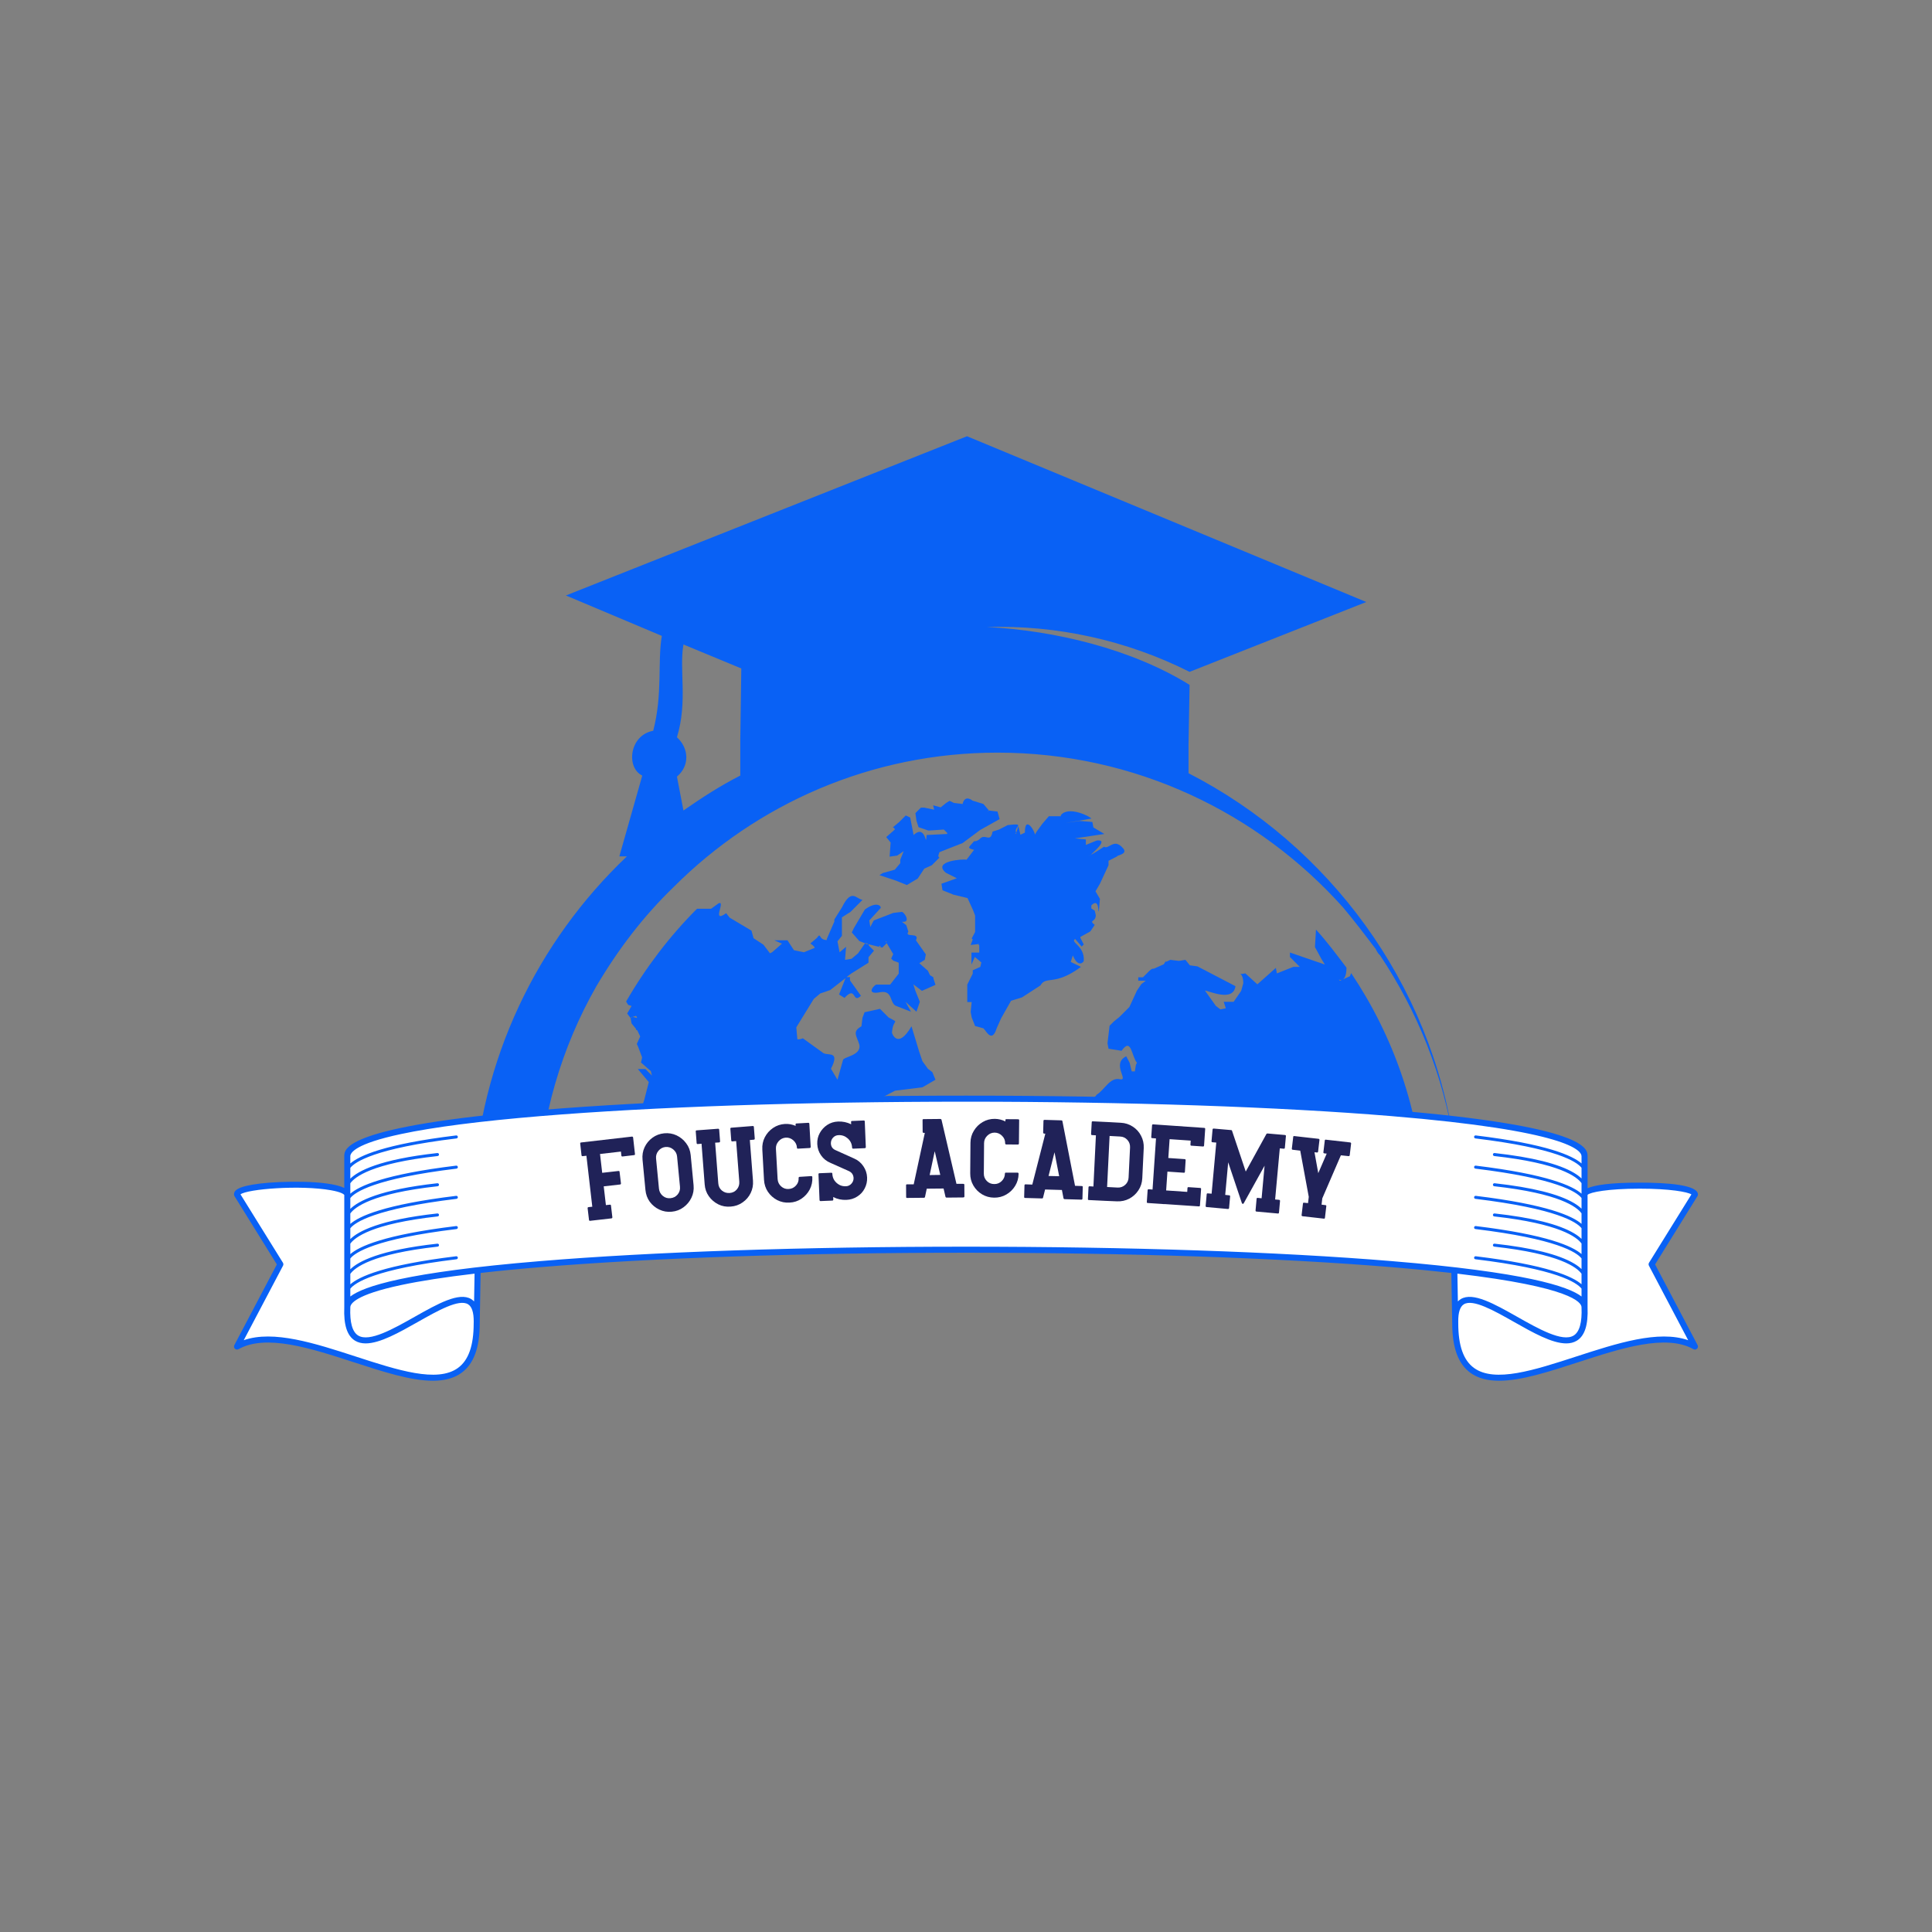 <svg xmlns="http://www.w3.org/2000/svg" xmlns:xlink="http://www.w3.org/1999/xlink" width="500" zoomAndPan="magnify" viewBox="0 0 375 375" height="500" preserveAspectRatio="xMidYMid meet" version="1.0"><rect x="0" y="0" width="375" height="375" fill="#808080" stroke="none"/><defs><g/><clipPath id="3e64261df6"><path d="M 91.836 84.551 L 283 84.551 L 283 231.551 L 91.836 231.551 Z M 91.836 84.551 " clip-rule="nonzero"/></clipPath><clipPath id="6f72ca6e0d"><path d="M 204 180 L 277 180 L 277 231.551 L 204 231.551 Z M 204 180 " clip-rule="nonzero"/></clipPath><clipPath id="7ae62ac6c4"><path d="M 236 230 L 239 230 L 239 231.551 L 236 231.551 Z M 236 230 " clip-rule="nonzero"/></clipPath><clipPath id="200fbdddb1"><path d="M 121 173 L 182 173 L 182 231.551 L 121 231.551 Z M 121 173 " clip-rule="nonzero"/></clipPath><clipPath id="3ce53a43e6"><path d="M 282 223 L 283.086 223 L 283.086 231.551 L 282 231.551 Z M 282 223 " clip-rule="nonzero"/></clipPath><clipPath id="9b4fd20513"><path d="M 203 226 L 227 226 L 227 231.551 L 203 231.551 Z M 203 226 " clip-rule="nonzero"/></clipPath><clipPath id="eff20d75b9"><path d="M 227 229 L 235 229 L 235 231.551 L 227 231.551 Z M 227 229 " clip-rule="nonzero"/></clipPath><clipPath id="2f2e5d7a74"><path d="M 45 212.664 L 330 212.664 L 330 268 L 45 268 Z M 45 212.664 " clip-rule="nonzero"/></clipPath></defs><path fill="#0961f5" d="M 184.105 164.703 L 186.836 163.641 L 190.227 161.113 L 194.02 158.988 L 193.617 157.52 L 191.945 157.316 L 191.742 157.52 C 191.742 157.316 191.945 157.316 191.945 157.316 L 190.883 156.055 L 188.758 155.395 C 188.758 155.395 187.293 154.129 186.836 156.055 L 185.168 155.852 L 184.309 155.445 L 183.648 155.852 L 182.586 156.711 L 181.121 156.305 L 181.324 157.164 L 179.402 156.762 L 178.742 156.762 L 177.68 157.824 L 177.883 159.289 L 178.289 160.555 L 180.211 161.215 L 183.195 161.012 L 183.852 161.668 L 183.852 161.871 L 179.855 162.074 C 179.652 165.059 179.855 159.746 177.328 162.074 L 176.668 158.684 L 175.809 158.277 L 174.543 159.543 L 173.281 160.605 C 173.48 160.605 173.684 160.809 173.684 161.012 L 172.016 162.477 L 172.875 163.539 L 172.672 166.273 L 174.141 166.07 L 175.402 165.211 L 174.746 166.879 L 174.746 167.535 L 173.684 168.801 L 171.355 169.457 L 170.699 169.863 L 173.887 170.926 L 176.012 171.785 L 178.137 170.52 L 179.402 168.598 L 180.867 167.941 L 182.336 166.473 C 182.133 166.273 182.133 166.273 182.133 166.07 L 182.336 165.41 Z M 184.105 164.703 " fill-opacity="1" fill-rule="nonzero"/><g clip-path="url(#3e64261df6)"><path fill="#0961f5" d="M 230.695 150.082 L 230.695 144.367 L 230.898 132.934 C 219.668 125.953 204.645 122.363 191.543 121.703 C 205.098 121.301 218.605 124.234 230.898 130.406 L 265.195 116.848 L 187.695 84.676 L 109.844 115.582 L 128.461 123.426 C 127.598 128.484 128.66 134.656 126.789 141.84 C 122.137 142.699 121.477 149.02 124.664 150.539 L 120.215 166.223 L 121.68 166.223 C 104.328 182.711 93.098 205.578 91.836 231.227 L 104.328 231.227 C 104.988 216.809 108.984 203.301 115.762 191.414 C 120.012 184.23 124.867 177.855 130.785 172.141 C 146.871 156.055 169.082 146.086 193.617 146.086 C 220.273 146.086 244.203 157.723 260.695 176.137 C 262.82 178.664 264.941 181.449 267.016 184.18 C 267.219 184.586 267.422 185.039 267.879 185.445 C 275.062 196.219 280.121 208.613 282.242 222.121 C 277.742 190.707 257.91 164.047 230.695 150.082 Z M 143.688 143.762 L 143.688 150.539 C 139.891 152.461 136.301 154.789 132.656 157.316 L 131.395 150.742 C 133.922 148.617 133.719 145.227 131.395 143.102 C 133.52 136.121 131.797 130 132.656 125.094 L 143.887 129.746 Z M 143.688 143.762 " fill-opacity="1" fill-rule="nonzero"/></g><g clip-path="url(#6f72ca6e0d)"><path fill="#0961f5" d="M 262.008 189.492 L 260.086 190.352 L 259.883 190.148 C 261.148 190.555 261.352 188.883 261.352 187.82 C 259.43 185.293 257.559 182.762 255.434 180.438 L 255.23 183.824 L 256.496 186.152 L 257.152 187.215 L 250.375 184.887 L 250.375 185.746 L 252.297 187.672 L 251.031 187.672 L 247.844 188.934 L 247.641 187.871 L 244.051 191.059 L 241.723 188.934 C 239.801 189.34 241.32 188.277 241.32 190.855 L 240.914 192.324 L 239.449 194.449 L 237.523 194.449 L 237.93 195.715 L 236.867 195.914 L 236.008 195.258 L 233.883 192.273 C 234.539 192.273 239.398 194.602 239.801 191.414 L 233.68 188.227 L 232.414 187.57 L 230.949 187.367 L 230.09 186.305 L 228.824 186.508 L 227.156 186.305 L 226.293 186.707 L 226.293 186.508 L 225.891 187.164 L 223.969 188.023 L 223.766 188.023 C 223.562 188.023 223.359 188.227 223.109 188.43 L 221.844 189.695 L 220.934 189.695 L 220.934 190.352 L 222.398 190.352 L 221.539 191.008 L 220.68 192.273 L 219.211 195.461 L 217.289 197.383 L 216.227 198.242 L 215.367 199.102 L 214.965 202.492 L 215.164 203.555 L 217.695 203.961 C 219.617 201.227 219.617 205.02 220.68 206.285 L 220.477 206.691 L 220.273 207.957 L 219.871 207.957 C 219.871 207.957 219.871 207.957 219.668 207.957 L 219.262 206.285 L 218.605 205.02 C 215.621 206.488 219.262 209.879 217.34 209.473 C 215.418 209.066 214.355 211.598 212.891 212.457 L 212.027 213.52 L 210.562 213.723 L 209.297 214.582 L 209.094 215.848 C 211.016 216.25 211.422 221.16 208.691 219.895 L 204.895 220.098 L 204.238 220.5 L 204.035 224.75 L 205.707 226.219 C 206.566 226.219 206.363 227.887 207.629 226.875 L 210.156 226.219 L 211.016 225.559 L 211.676 224.496 L 214.004 221.309 C 214.004 218.781 216.125 220.906 216.531 220.246 L 219.719 220.449 L 219.922 220.449 L 222.047 222.121 C 223.715 222.523 226.496 225.711 222.047 225.309 L 223.969 225.965 L 224.828 225.309 L 226.094 223.383 L 224.625 221.918 L 223.766 221.512 C 223.766 221.309 219.77 218.527 221.844 217.922 L 223.109 218.781 L 225.637 220.703 L 227.305 223.434 L 228.57 225.105 C 228.57 225.309 228.57 225.309 228.57 225.309 L 228.57 225.508 L 230.039 226.57 L 231.305 225.309 L 230.039 223.184 L 231.102 222.523 C 231.305 222.523 233.227 221.664 232.566 223.992 L 232.566 224.852 L 233.227 225.258 L 233.629 226.117 L 236.613 226.773 C 237.273 225.711 238.285 228.039 239.801 226.57 L 241.066 226.57 L 240.66 229.305 C 240.258 230.367 239.801 230.973 239.598 231.227 L 276.426 231.227 C 275.566 215.543 270.508 201.176 262.262 188.883 Z M 223.059 188.43 C 223.109 188.48 223.109 188.48 223.109 188.48 C 223.16 188.48 223.109 188.48 223.059 188.43 Z M 223.059 188.43 " fill-opacity="1" fill-rule="nonzero"/></g><path fill="#0961f5" d="M 282.293 222.121 C 282.344 222.422 282.395 222.727 282.395 223.031 C 282.344 222.777 282.344 222.523 282.293 222.32 C 282.293 222.223 282.293 222.172 282.293 222.121 Z M 282.293 222.121 " fill-opacity="1" fill-rule="nonzero"/><g clip-path="url(#7ae62ac6c4)"><path fill="#0961f5" d="M 236.41 231.176 L 238.336 231.176 C 237.879 231.176 237.223 230.77 236.41 231.176 Z M 236.41 231.176 " fill-opacity="1" fill-rule="nonzero"/></g><g clip-path="url(#200fbdddb1)"><path fill="#0961f5" d="M 166.551 185.039 L 165.285 186.102 L 164.023 186.305 L 164.223 183.773 L 162.961 184.836 L 162.555 182.711 L 163.414 181.648 L 163.414 178.059 L 165.086 176.996 L 167.41 174.668 C 166.148 174.465 165.285 172.344 163.414 176.137 L 161.949 178.465 C 161.949 178.465 161.949 178.664 161.949 178.867 L 160.48 182.258 L 160.48 182.461 C 158.812 182.461 159.418 180.789 158.559 182.055 L 157.293 183.117 C 157.496 183.32 157.953 183.523 158.152 183.977 L 156.027 184.836 L 154.105 184.434 L 152.844 182.512 L 150.312 182.512 L 151.781 183.168 L 149.859 184.836 L 149.453 185.039 L 148.188 183.371 L 146.266 182.105 L 145.859 180.637 L 141.613 178.109 L 140.953 177.25 C 137.969 179.375 140.953 174.719 139.488 175.328 L 138.02 176.391 L 135.289 176.391 C 129.977 181.699 125.324 187.82 121.527 194.398 L 121.934 195.055 L 122.59 195.258 L 121.73 196.727 L 122.391 197.586 C 122.59 197.383 122.59 197.383 122.793 197.383 L 123.449 197.18 C 123.449 197.18 123.652 197.383 123.652 197.586 L 122.793 197.383 L 122.391 197.586 L 122.59 198.648 L 123.449 199.711 L 123.449 199.91 L 123.652 199.91 L 123.855 200.316 L 124.262 201.176 L 123.602 202.645 L 123.805 203.047 L 124.211 204.109 L 124.613 205.172 C 124.613 205.172 124.613 205.172 124.613 205.375 L 124.414 206.234 L 126.336 207.906 L 126.535 208.766 L 125.273 207.5 L 123.805 207.5 L 125.93 210.031 L 125.07 213.418 L 123.602 218.074 L 123.199 219.996 L 123.855 222.727 L 124.059 224.648 L 126.586 227.379 L 128.258 231.176 L 129.32 231.176 C 129.117 230.113 129.117 229.504 129.977 230.113 L 130.633 231.176 L 157.293 231.176 C 157.293 230.516 157.699 229.707 158.965 229.504 L 161.695 227.582 L 162.555 225.258 L 162.758 224.598 L 163.82 223.332 L 165.945 221.41 L 166.148 221.008 L 167.816 219.742 C 168.676 217.211 171.207 218.273 171.609 217.414 L 172.469 217.211 C 171.004 218.074 172.066 219.742 173.328 218.074 L 176.062 217.211 L 177.125 216.352 L 175.859 216.352 L 175.203 216.555 C 175 216.555 174.797 216.555 174.797 216.352 L 175.203 216.352 L 174.141 216.152 L 173.078 214.227 C 175.402 213.367 173.281 211.902 170.547 213.367 L 173.734 211.699 L 179.047 211.043 L 181.574 209.574 L 180.969 208.105 L 180.109 207.449 L 179.047 205.984 L 178.391 204.059 L 176.922 199.203 C 174.191 203.859 173.129 200.469 173.129 200.469 C 173.328 197.484 174.797 198.801 172.469 197.484 L 170.801 195.816 L 167.816 196.473 L 167.41 197.535 L 167.207 199.203 C 165.285 200.266 166.348 201.125 166.805 202.797 C 167.207 204.922 163.617 205.121 163.617 205.781 L 162.555 209.574 L 161.289 207.449 C 163.211 203.656 160.43 205.121 159.621 204.262 L 155.828 201.531 C 155.422 201.734 155.168 201.734 154.766 201.734 L 154.562 199.406 L 157.953 193.891 L 159.215 192.828 L 161.137 192.172 L 164.125 189.844 L 162.859 193.031 L 163.922 193.691 C 166.246 191.16 165.387 194.953 167.109 193.285 L 164.984 190.301 L 164.984 189.645 L 164.324 189.645 L 165.184 188.984 L 168.574 186.859 L 168.574 185.797 L 169.637 184.535 L 168.777 183.672 C 168.777 183.672 168.574 183.473 168.574 183.27 C 168.371 183.27 168.172 183.27 167.918 183.066 Z M 170.145 213.621 C 170.145 213.824 170.145 213.824 170.145 213.824 L 169.738 214.227 L 169.082 214.43 Z M 170.145 213.621 " fill-opacity="1" fill-rule="nonzero"/></g><g clip-path="url(#3ce53a43e6)"><path fill="#0961f5" d="M 282.395 223.031 C 282.75 225.762 282.953 228.492 283.156 231.176 C 283.004 228.441 282.75 225.711 282.395 223.031 Z M 282.395 223.031 " fill-opacity="1" fill-rule="nonzero"/></g><path fill="#0961f5" d="M 181.574 191.16 L 181.172 189.895 C 181.172 189.695 181.172 189.695 181.172 189.695 L 180.512 189.289 L 180.109 188.43 L 178.438 186.961 L 179.5 186.305 L 179.703 185.242 L 177.781 182.512 C 178.641 180.84 175.453 182.105 176.316 180.84 L 175.91 179.574 L 175.051 178.918 C 176.973 179.121 175.453 176.996 175.051 176.996 L 173.379 177.199 L 169.586 178.664 L 168.93 179.93 L 168.727 178.664 L 170.852 176.34 C 171.258 176.137 170.445 174.668 167.867 176.539 L 165.742 180.133 L 165.336 180.992 L 166.805 182.66 L 167.867 183.066 C 168.07 183.066 168.27 183.066 168.523 183.27 L 171.258 183.926 L 172.117 183.066 L 173.379 185.191 L 172.977 186.051 L 173.379 186.457 L 174.441 186.859 L 174.441 188.984 L 172.773 191.109 L 170.246 191.109 C 169.84 190.906 167.715 193.234 170.902 192.578 C 173.43 192.172 172.57 194.902 174.09 195.309 L 176.82 196.371 L 175.758 194.449 L 177.883 196.371 L 178.539 194.449 L 177.68 192.324 L 177.277 191.059 L 178.945 192.324 Z M 170.598 183.574 C 170.801 183.574 170.801 183.574 171.004 183.773 C 170.801 183.773 170.598 183.773 170.598 183.574 Z M 172.066 182.914 C 171.863 182.914 171.863 182.711 172.066 182.711 Z M 172.066 182.914 " fill-opacity="1" fill-rule="nonzero"/><path fill="#0961f5" d="M 207.832 186.707 L 208.234 185.445 C 209.297 187.973 210.359 186.707 210.359 186.508 C 210.562 183.523 207.629 182.914 208.691 182.258 L 209.953 183.723 L 210.359 183.32 L 209.703 182.055 L 209.703 181.852 L 211.625 180.789 L 212.484 179.527 C 211.219 178.465 212.688 179.121 212.688 177.602 L 212.484 176.742 L 211.828 176.34 L 211.828 175.73 C 213.496 174.062 213.09 177.652 213.293 176.793 L 213.496 174.465 L 212.637 173 L 213.496 171.531 L 215.164 167.941 L 215.164 167.082 L 216.836 166.223 C 216.633 166.02 219.16 165.816 217.898 164.551 C 216.227 162.629 215.164 164.957 214.305 164.348 L 212.637 165.41 L 211.168 166.273 L 211.828 165.867 C 211.828 165.664 215.418 162.883 212.891 163.137 L 210.766 163.996 L 210.766 162.934 L 208.641 162.73 L 214.355 161.871 L 212.23 160.605 L 212.027 159.543 L 209.5 159.34 L 206.77 159.746 L 211.828 158.887 C 211.625 158.48 207.375 156.355 205.906 158.227 L 205.906 158.43 L 203.582 158.43 L 202.316 159.898 L 201.254 161.363 L 200.848 162.023 C 201.051 161.617 198.926 157.977 198.926 161.617 L 198.066 162.023 L 197.664 160.352 L 197.258 161.617 L 197.258 161.82 L 197.055 161.82 L 196.852 162.023 L 196.652 162.227 L 197.055 161.82 L 197.258 161.617 C 196.602 160.555 199.383 159.695 195.59 160.152 L 193.918 161.012 L 192.652 161.414 C 192.25 163.742 191.188 161.617 190.125 162.883 C 189.922 163.086 189.469 163.285 189.266 163.285 L 189.062 163.285 C 188 164.551 187.594 164.551 189.062 164.957 L 187.594 166.879 C 187.191 166.676 180.816 167.082 183.598 169.406 L 185.723 170.469 L 182.738 171.531 L 182.941 172.797 L 185.066 173.656 L 187.797 174.316 L 188.859 176.641 L 189.266 177.703 L 189.266 180.891 L 188.605 182.156 L 188.809 182.359 L 188.406 183.422 L 190.074 183.219 L 189.871 183.422 L 190.074 183.422 L 190.074 184.887 L 188.559 184.887 L 188.559 187.215 L 189.215 185.746 L 190.48 186.809 L 190.277 187.672 L 188.809 188.328 C 188.809 188.531 188.809 188.73 188.809 188.984 L 187.746 191.109 L 187.746 194.5 L 188.605 194.5 L 188.406 196.422 L 188.605 197.484 L 189.266 199.152 L 190.73 199.559 C 191.137 199.355 192.402 202.949 193.465 199.559 L 194.324 197.637 L 196.246 194.246 L 198.371 193.59 L 201.961 191.262 C 203.023 189.34 204.695 191.465 209.805 187.672 Z M 207.832 186.707 " fill-opacity="1" fill-rule="nonzero"/><g clip-path="url(#9b4fd20513)"><path fill="#0961f5" d="M 220.324 229.305 C 218.656 228.645 221.184 228.898 220.121 227.18 L 220.121 226.32 L 218.199 226.32 L 210.562 227.785 L 206.77 227.582 L 204.035 230.566 L 203.836 231.227 L 226.699 231.227 L 224.172 230.566 Z M 220.324 229.305 " fill-opacity="1" fill-rule="nonzero"/></g><g clip-path="url(#eff20d75b9)"><path fill="#0961f5" d="M 227.914 231.176 L 234.086 231.176 C 231.305 230.566 227.508 228.848 227.914 231.176 Z M 227.914 231.176 " fill-opacity="1" fill-rule="nonzero"/></g><path fill="#ffffff" d="M 46.289 231.406 C 46.289 231.406 57.301 228.453 67.277 231.215 L 67.469 224.188 C 67.469 224.188 65.84 221.012 84.605 218.301 C 84.605 218.301 103.363 215.484 110.68 215.594 L 143.062 213.836 L 156.594 213.598 L 198.758 213.031 L 227.773 213.836 C 227.773 213.836 257.215 214.453 280.859 217.016 C 304.508 219.582 307.262 223.43 307.262 223.43 L 307.734 231.406 C 307.734 231.406 317.469 228.27 329.008 231.594 L 320.652 245.508 L 329.008 261.367 C 329.008 261.367 324.828 259.137 319.703 260.273 C 319.703 260.273 310.348 261.512 306.027 264.074 C 306.027 264.074 300.422 266.688 291.734 267.258 C 291.734 267.258 281.477 269.867 282.473 254.055 L 282.234 246.457 L 270.934 245.316 L 244.062 243.609 L 215.285 242.754 L 185.891 242.469 L 158.492 242.848 L 128.055 243.941 C 128.055 243.941 102.273 245.035 92.824 246.551 L 92.539 257.094 C 92.539 257.094 93.004 265.859 87.172 266.832 C 87.172 266.832 84.656 268.156 77.77 266.449 C 77.77 266.449 59.914 261.273 59.773 261.18 C 59.633 261.082 52.652 258.852 46.289 261.035 L 54.363 245.605 L 46.289 232.023 L 46.289 231.406 " fill-opacity="1" fill-rule="nonzero"/><g clip-path="url(#2f2e5d7a74)"><path fill="#0961f5" d="M 305.93 263.305 C 297.805 265.945 290.129 268.441 286.102 265.516 C 284.047 264.023 283.047 261.184 283.047 256.844 C 283.047 256.84 283.047 256.84 283.047 256.836 C 283.047 256.836 283.047 256.832 283.047 256.832 L 283.043 256.508 C 283.031 254.73 283.402 253.602 284.148 253.152 C 285.918 252.09 289.977 254.383 293.898 256.602 C 297.52 258.652 301.234 260.754 304.004 260.754 C 304.766 260.754 305.457 260.594 306.059 260.227 C 307.602 259.285 308.281 257.164 308.145 253.742 L 308.145 231.918 C 308.613 231.422 312.07 230.719 318.273 230.719 C 324.145 230.719 327.559 231.352 328.301 231.836 L 320.078 245.09 C 319.969 245.27 319.961 245.488 320.059 245.672 L 327.676 260.133 C 321.906 258.109 313.797 260.746 305.93 263.305 Z M 306.973 253.742 C 306.973 253.746 306.977 253.75 306.977 253.754 C 306.977 253.758 306.973 253.762 306.973 253.766 C 307.094 256.695 306.582 258.531 305.445 259.227 C 303.27 260.555 298.598 257.914 294.477 255.582 C 290.062 253.09 285.898 250.73 283.543 252.148 C 283.332 252.277 283.145 252.43 282.973 252.605 L 282.879 247.215 C 305.012 249.828 306.973 252.789 306.973 253.742 Z M 187.484 241.98 C 156.012 241.98 126.68 242.973 104.887 244.777 C 78.754 246.938 70.562 249.68 67.996 251.648 L 67.996 250.133 C 68.891 249.004 72.672 246.355 88.609 244.422 C 88.77 244.402 88.883 244.254 88.863 244.094 C 88.844 243.934 88.699 243.82 88.539 243.84 C 74.555 245.535 69.68 247.801 67.996 249.289 L 67.996 247.262 C 68.848 246.055 72.152 243.387 84.949 241.973 C 85.109 241.957 85.227 241.812 85.207 241.652 C 85.191 241.492 85.047 241.375 84.883 241.395 C 73.633 242.633 69.512 244.867 67.996 246.367 L 67.996 244.27 C 68.891 243.141 72.672 240.492 88.609 238.559 C 88.77 238.539 88.883 238.391 88.863 238.23 C 88.844 238.07 88.699 237.957 88.539 237.977 C 74.555 239.672 69.68 241.938 67.996 243.426 L 67.996 241.398 C 68.848 240.191 72.152 237.523 84.949 236.109 C 85.109 236.094 85.227 235.949 85.207 235.789 C 85.191 235.629 85.047 235.512 84.883 235.531 C 73.633 236.77 69.512 239.004 67.996 240.504 L 67.996 238.406 C 68.891 237.277 72.672 234.629 88.609 232.695 C 88.77 232.676 88.883 232.527 88.863 232.367 C 88.844 232.207 88.699 232.094 88.539 232.113 C 74.555 233.809 69.68 236.074 67.996 237.562 L 67.996 235.535 C 68.848 234.328 72.152 231.66 84.949 230.25 C 85.109 230.234 85.227 230.086 85.207 229.926 C 85.191 229.766 85.047 229.648 84.883 229.668 C 73.633 230.906 69.512 233.145 67.996 234.641 L 67.996 232.543 C 68.891 231.414 72.672 228.766 88.609 226.832 C 88.77 226.812 88.883 226.664 88.863 226.504 C 88.844 226.344 88.699 226.23 88.539 226.25 C 74.555 227.945 69.68 230.211 67.996 231.699 L 67.996 229.672 C 68.848 228.465 72.152 225.797 84.949 224.387 C 85.109 224.371 85.227 224.223 85.207 224.062 C 85.191 223.902 85.047 223.785 84.883 223.805 C 73.633 225.043 69.512 227.281 67.996 228.777 L 67.996 226.68 C 68.891 225.551 72.672 222.902 88.609 220.969 C 88.77 220.949 88.883 220.805 88.863 220.641 C 88.844 220.484 88.699 220.367 88.539 220.387 C 74.555 222.086 69.68 224.348 67.996 225.836 L 67.996 224.426 C 67.996 223.758 68.957 222.004 77.852 220.113 C 84.168 218.77 93.293 217.598 104.984 216.629 C 126.746 214.832 156.043 213.836 187.484 213.836 C 218.926 213.836 248.227 214.832 269.988 216.629 C 304.305 219.469 306.973 223.316 306.973 224.426 L 306.973 225.824 C 305.277 224.336 300.391 222.078 286.445 220.387 C 286.289 220.367 286.141 220.48 286.121 220.641 C 286.102 220.805 286.215 220.949 286.379 220.969 C 302.145 222.883 306.02 225.473 306.973 226.664 L 306.973 228.742 C 306.637 228.414 306.176 228.047 305.535 227.664 C 302.594 225.906 297.402 224.609 290.102 223.805 C 289.938 223.785 289.793 223.902 289.777 224.062 C 289.762 224.223 289.875 224.371 290.035 224.387 C 302.773 225.793 306.105 228.43 306.973 229.648 L 306.973 231.688 C 305.277 230.199 300.391 227.941 286.445 226.25 C 286.289 226.23 286.141 226.344 286.121 226.504 C 286.102 226.664 286.215 226.812 286.379 226.832 C 302.145 228.746 306.02 231.336 306.973 232.527 L 306.973 234.605 C 306.637 234.277 306.176 233.91 305.535 233.527 C 302.594 231.77 297.402 230.473 290.102 229.668 C 289.938 229.648 289.793 229.766 289.777 229.926 C 289.762 230.086 289.875 230.234 290.035 230.25 C 302.773 231.656 306.105 234.293 306.973 235.512 L 306.973 237.551 C 305.277 236.059 300.391 233.805 286.445 232.113 C 286.289 232.098 286.141 232.207 286.121 232.367 C 286.102 232.527 286.215 232.676 286.379 232.695 C 302.145 234.609 306.02 237.199 306.973 238.391 L 306.973 240.469 C 306.637 240.137 306.176 239.773 305.535 239.391 C 302.594 237.633 297.402 236.336 290.102 235.531 C 289.938 235.512 289.793 235.629 289.777 235.789 C 289.762 235.949 289.875 236.094 290.035 236.109 C 302.773 237.516 306.105 240.152 306.973 241.371 L 306.973 243.414 C 305.277 241.922 300.391 239.668 286.445 237.977 C 286.289 237.957 286.141 238.07 286.121 238.23 C 286.102 238.391 286.215 238.539 286.379 238.559 C 302.145 240.473 306.02 243.062 306.973 244.254 L 306.973 246.332 C 306.637 246 306.176 245.637 305.535 245.254 C 302.594 243.496 297.402 242.199 290.102 241.395 C 289.938 241.375 289.793 241.492 289.777 241.652 C 289.762 241.812 289.875 241.957 290.035 241.973 C 302.773 243.379 306.105 246.016 306.973 247.234 L 306.973 249.273 C 305.277 247.785 300.391 245.531 286.445 243.84 C 286.289 243.82 286.141 243.934 286.121 244.094 C 286.102 244.254 286.215 244.402 286.379 244.422 C 302.145 246.336 306.02 248.926 306.973 250.117 L 306.973 251.648 C 304.406 249.68 296.215 246.938 270.086 244.777 C 248.293 242.973 218.957 241.98 187.484 241.98 Z M 92.02 252.605 C 91.848 252.43 91.656 252.277 91.449 252.148 C 89.09 250.73 84.922 253.09 80.504 255.582 C 76.379 257.914 71.703 260.562 69.527 259.227 C 68.391 258.531 67.875 256.695 67.996 253.766 C 67.996 253.762 67.996 253.758 67.996 253.754 C 67.996 253.75 67.996 253.746 67.996 253.742 C 67.996 253.074 68.957 251.316 77.852 249.426 C 81.621 248.625 86.395 247.883 92.113 247.215 Z M 88.891 265.516 C 84.863 268.441 77.184 265.945 69.059 263.305 C 61.191 260.746 53.078 258.109 47.312 260.133 L 54.934 245.672 C 55.031 245.488 55.023 245.27 54.914 245.09 L 46.68 231.824 C 48.02 230.793 58.223 229.961 64.246 231.027 C 66.211 231.375 66.707 231.785 66.824 231.926 L 66.824 253.742 C 66.688 257.164 67.371 259.281 68.914 260.227 C 69.512 260.594 70.207 260.754 70.973 260.754 C 73.742 260.754 77.461 258.652 81.082 256.602 C 85.008 254.383 89.074 252.086 90.84 253.152 C 91.586 253.602 91.957 254.73 91.949 256.504 L 91.941 256.832 C 91.941 256.832 91.945 256.836 91.945 256.836 C 91.945 256.84 91.941 256.84 91.941 256.844 C 91.941 261.184 90.945 264.023 88.891 265.516 Z M 321.25 245.422 L 329.484 232.156 C 329.543 232.062 329.57 231.953 329.57 231.848 C 329.57 229.945 323.426 229.547 318.273 229.547 C 312.516 229.547 309.562 230.023 308.145 230.633 L 308.145 224.426 C 308.145 222.988 308.145 218.609 270.086 215.461 C 248.293 213.66 218.957 212.664 187.484 212.664 C 156.012 212.664 126.68 213.66 104.887 215.461 C 66.824 218.609 66.824 222.988 66.824 224.426 L 66.824 230.574 C 63.559 229.023 54.488 229.254 50.562 229.719 C 46.031 230.258 45.418 231.094 45.418 231.848 C 45.418 231.953 45.449 232.062 45.504 232.156 L 53.738 245.422 L 45.484 261.09 C 45.363 261.32 45.406 261.602 45.594 261.781 C 45.777 261.965 46.062 262 46.289 261.875 C 51.641 258.875 60.312 261.691 68.695 264.418 C 74.305 266.242 79.707 268 84.02 268 C 86.184 268 88.074 267.559 89.578 266.465 C 91.957 264.734 93.113 261.594 93.117 256.852 C 93.117 256.738 93.121 256.629 93.121 256.523 L 93.289 247.078 C 96.844 246.672 100.742 246.293 104.984 245.945 C 126.746 244.145 156.043 243.152 187.484 243.152 C 218.926 243.152 248.227 244.145 269.988 245.945 C 274.395 246.309 278.277 246.691 281.703 247.078 L 281.867 256.523 C 281.871 256.633 281.875 256.742 281.875 256.859 C 281.879 261.598 283.035 264.738 285.41 266.465 C 286.918 267.559 288.809 268 290.969 268 C 295.285 268 300.688 266.242 306.293 264.418 C 314.676 261.691 323.348 258.875 328.699 261.875 C 328.93 262 329.211 261.965 329.395 261.781 C 329.582 261.602 329.625 261.32 329.504 261.09 L 321.25 245.422 " fill-opacity="1" fill-rule="nonzero"/></g><g fill="#202258" fill-opacity="1"><g transform="translate(113.714, 236.832)"><g><path d="M 8.938 -16.219 C 9.07 -16.227 9.148 -16.172 9.172 -16.047 L 9.531 -12.844 C 9.551 -12.707 9.492 -12.633 9.359 -12.625 L 7.109 -12.359 C 6.984 -12.348 6.91 -12.41 6.891 -12.547 L 6.812 -13.312 L 2.75 -12.844 L 3.172 -9.188 L 6.344 -9.547 C 6.469 -9.566 6.535 -9.504 6.547 -9.359 L 6.812 -7.141 C 6.82 -7.016 6.766 -6.941 6.641 -6.922 L 3.469 -6.562 L 3.891 -2.922 L 4.641 -3 C 4.785 -3.02 4.863 -2.969 4.875 -2.844 L 5.141 -0.594 C 5.16 -0.445 5.098 -0.363 4.953 -0.344 L 0.828 0.125 C 0.703 0.145 0.629 0.082 0.609 -0.062 L 0.344 -2.312 C 0.332 -2.438 0.391 -2.508 0.516 -2.531 L 1.25 -2.609 L 0.109 -12.5 L -0.625 -12.422 C -0.75 -12.398 -0.82 -12.461 -0.844 -12.609 L -1.094 -14.859 C -1.113 -14.984 -1.062 -15.055 -0.938 -15.078 Z M 8.938 -16.219 "/></g></g></g><g fill="#202258" fill-opacity="1"><g transform="translate(125.108, 235.519)"><g><path d="M 3.812 -15.547 C 4.676 -15.629 5.477 -15.492 6.219 -15.141 C 6.969 -14.785 7.586 -14.273 8.078 -13.609 C 8.578 -12.953 8.867 -12.191 8.953 -11.328 L 9.516 -5.453 C 9.598 -4.586 9.457 -3.781 9.094 -3.031 C 8.738 -2.289 8.227 -1.676 7.562 -1.188 C 6.906 -0.695 6.145 -0.41 5.281 -0.328 C 4.426 -0.242 3.625 -0.379 2.875 -0.734 C 2.125 -1.086 1.504 -1.594 1.016 -2.25 C 0.535 -2.914 0.254 -3.68 0.172 -4.547 L -0.391 -10.422 C -0.473 -11.285 -0.344 -12.086 0 -12.828 C 0.352 -13.578 0.863 -14.195 1.531 -14.688 C 2.195 -15.176 2.957 -15.461 3.812 -15.547 Z M 6.875 -5.188 L 6.312 -11.047 C 6.258 -11.598 6.008 -12.055 5.562 -12.422 C 5.125 -12.785 4.625 -12.941 4.062 -12.891 C 3.508 -12.828 3.051 -12.578 2.688 -12.141 C 2.332 -11.703 2.18 -11.207 2.234 -10.656 L 2.797 -4.797 C 2.859 -4.223 3.109 -3.754 3.547 -3.391 C 3.984 -3.035 4.477 -2.891 5.031 -2.953 C 5.594 -3.004 6.055 -3.242 6.422 -3.672 C 6.785 -4.109 6.938 -4.613 6.875 -5.188 Z M 6.875 -5.188 "/></g></g></g><g fill="#202258" fill-opacity="1"><g transform="translate(135.575, 234.496)"><g><path d="M 10.516 -15.938 C 10.66 -15.945 10.738 -15.891 10.75 -15.766 L 10.922 -13.516 C 10.93 -13.367 10.863 -13.289 10.719 -13.281 L 9.969 -13.219 L 10.578 -5.328 C 10.641 -4.461 10.488 -3.66 10.125 -2.922 C 9.77 -2.191 9.25 -1.586 8.562 -1.109 C 7.883 -0.629 7.113 -0.359 6.25 -0.297 C 5.383 -0.223 4.582 -0.367 3.844 -0.734 C 3.102 -1.109 2.492 -1.629 2.016 -2.297 C 1.535 -2.973 1.266 -3.742 1.203 -4.609 L 0.594 -12.5 L -0.156 -12.438 C -0.281 -12.426 -0.348 -12.492 -0.359 -12.641 L -0.531 -14.891 C -0.539 -15.016 -0.484 -15.082 -0.359 -15.094 L 3.781 -15.406 C 3.926 -15.414 4.004 -15.359 4.016 -15.234 L 4.188 -12.984 C 4.195 -12.836 4.129 -12.758 3.984 -12.75 L 3.234 -12.703 L 3.844 -4.812 C 3.883 -4.238 4.117 -3.77 4.547 -3.406 C 4.984 -3.051 5.484 -2.895 6.047 -2.938 C 6.617 -2.977 7.082 -3.207 7.438 -3.625 C 7.801 -4.051 7.961 -4.551 7.922 -5.125 L 7.312 -13.016 L 6.578 -12.953 C 6.441 -12.941 6.367 -13.008 6.359 -13.156 L 6.188 -15.406 C 6.176 -15.531 6.238 -15.598 6.375 -15.609 Z M 10.516 -15.938 "/></g></g></g><g fill="#202258" fill-opacity="1"><g transform="translate(147.951, 233.548)"><g><path d="M 4.562 -12.734 C 4.008 -12.691 3.547 -12.457 3.172 -12.031 C 2.797 -11.602 2.625 -11.113 2.656 -10.562 L 2.984 -4.688 C 3.023 -4.113 3.254 -3.641 3.672 -3.266 C 4.098 -2.891 4.586 -2.723 5.141 -2.766 C 5.703 -2.797 6.172 -3.02 6.547 -3.438 C 6.93 -3.852 7.102 -4.348 7.062 -4.922 C 7.062 -5.047 7.129 -5.113 7.266 -5.125 L 9.516 -5.266 C 9.578 -5.273 9.625 -5.258 9.656 -5.219 C 9.695 -5.188 9.719 -5.141 9.719 -5.078 C 9.77 -4.211 9.602 -3.41 9.219 -2.672 C 8.832 -1.941 8.297 -1.344 7.609 -0.875 C 6.93 -0.414 6.16 -0.164 5.297 -0.125 C 4.441 -0.07 3.645 -0.234 2.906 -0.609 C 2.176 -0.992 1.578 -1.523 1.109 -2.203 C 0.648 -2.891 0.395 -3.664 0.344 -4.531 L 0.016 -10.422 C -0.035 -11.285 0.125 -12.082 0.5 -12.812 C 0.883 -13.551 1.414 -14.148 2.094 -14.609 C 2.781 -15.078 3.551 -15.336 4.406 -15.391 C 5.125 -15.43 5.816 -15.305 6.484 -15.016 L 6.469 -15.281 C 6.457 -15.406 6.52 -15.473 6.656 -15.484 L 8.906 -15.609 C 9.051 -15.617 9.129 -15.562 9.141 -15.438 L 9.406 -10.953 C 9.406 -10.805 9.332 -10.727 9.188 -10.719 L 6.938 -10.594 C 6.801 -10.582 6.734 -10.648 6.734 -10.797 C 6.703 -11.348 6.473 -11.816 6.047 -12.203 C 5.617 -12.586 5.125 -12.766 4.562 -12.734 Z M 4.562 -12.734 "/></g></g></g><g fill="#202258" fill-opacity="1"><g transform="translate(158.46, 232.94)"><g><path d="M 7.312 -8.078 C 8.051 -7.766 8.648 -7.27 9.109 -6.594 C 9.566 -5.926 9.812 -5.191 9.844 -4.391 C 9.875 -3.629 9.719 -2.922 9.375 -2.266 C 9.039 -1.609 8.555 -1.082 7.922 -0.688 C 7.297 -0.289 6.602 -0.078 5.844 -0.047 C 4.914 -0.004 4.055 -0.188 3.266 -0.594 L 3.281 -0.125 C 3.289 0.02 3.223 0.094 3.078 0.094 L 0.812 0.188 C 0.688 0.188 0.617 0.113 0.609 -0.031 L 0.406 -5.016 C 0.406 -5.148 0.469 -5.219 0.594 -5.219 C 0.602 -5.219 0.617 -5.219 0.641 -5.219 L 2.906 -5.312 C 3.031 -5.312 3.094 -5.25 3.094 -5.125 C 3.113 -4.645 3.242 -4.219 3.484 -3.844 C 3.734 -3.477 4.051 -3.188 4.438 -2.969 C 4.832 -2.758 5.27 -2.664 5.75 -2.688 C 6.164 -2.707 6.516 -2.875 6.797 -3.188 C 7.086 -3.5 7.227 -3.863 7.219 -4.281 C 7.188 -4.895 6.898 -5.336 6.359 -5.609 L 2.719 -7.234 C 1.969 -7.547 1.363 -8.031 0.906 -8.688 C 0.445 -9.352 0.203 -10.086 0.172 -10.891 C 0.141 -11.672 0.301 -12.379 0.656 -13.016 C 1.008 -13.66 1.492 -14.188 2.109 -14.594 C 2.723 -15 3.422 -15.219 4.203 -15.25 C 5.098 -15.289 5.945 -15.113 6.75 -14.719 L 6.734 -15.172 C 6.723 -15.297 6.789 -15.359 6.938 -15.359 L 9.156 -15.453 C 9.301 -15.461 9.379 -15.406 9.391 -15.281 L 9.594 -10.281 C 9.594 -10.156 9.52 -10.086 9.375 -10.078 L 7.156 -9.984 C 7.008 -9.984 6.938 -10.047 6.938 -10.172 L 6.922 -10.297 C 6.867 -10.973 6.586 -11.535 6.078 -11.984 C 5.566 -12.43 4.977 -12.641 4.312 -12.609 C 3.875 -12.598 3.508 -12.43 3.219 -12.109 C 2.938 -11.797 2.801 -11.422 2.812 -10.984 C 2.844 -10.379 3.141 -9.953 3.703 -9.703 Z M 7.312 -8.078 "/></g></g></g><g fill="#202258" fill-opacity="1"><g transform="translate(169.002, 232.533)"><g/></g></g><g fill="#202258" fill-opacity="1"><g transform="translate(175.273, 232.346)"><g><path d="M 11.672 -2.562 C 11.816 -2.57 11.895 -2.516 11.906 -2.391 L 11.922 -0.125 C 11.922 0 11.848 0.066 11.703 0.078 L 8.453 0.109 C 8.348 0.109 8.281 0.062 8.25 -0.031 L 7.875 -1.656 L 4.609 -1.625 L 4.266 0 C 4.234 0.094 4.172 0.141 4.078 0.141 L 0.797 0.172 C 0.672 0.18 0.609 0.125 0.609 0 L 0.594 -2.266 C 0.582 -2.391 0.641 -2.457 0.766 -2.469 L 2.078 -2.469 L 4.234 -12.453 L 4.031 -12.453 C 3.883 -12.453 3.812 -12.523 3.812 -12.672 L 3.797 -14.938 C 3.785 -15.062 3.852 -15.125 4 -15.125 L 7.25 -15.156 C 7.352 -15.156 7.426 -15.109 7.469 -15.016 L 10.375 -2.562 Z M 5.172 -4.266 L 7.234 -4.297 L 6.156 -8.891 Z M 5.172 -4.266 "/></g></g></g><g fill="#202258" fill-opacity="1"><g transform="translate(187.663, 232.231)"><g><path d="M 5.406 -12.391 C 4.844 -12.391 4.359 -12.188 3.953 -11.781 C 3.555 -11.383 3.352 -10.91 3.344 -10.359 L 3.297 -4.469 C 3.285 -3.895 3.477 -3.406 3.875 -3 C 4.27 -2.602 4.75 -2.406 5.312 -2.406 C 5.875 -2.395 6.359 -2.586 6.766 -2.984 C 7.172 -3.379 7.379 -3.863 7.391 -4.438 C 7.391 -4.57 7.457 -4.633 7.594 -4.625 L 9.844 -4.625 C 9.906 -4.625 9.953 -4.602 9.984 -4.562 C 10.023 -4.52 10.047 -4.469 10.047 -4.406 C 10.035 -3.539 9.812 -2.754 9.375 -2.047 C 8.945 -1.348 8.375 -0.789 7.656 -0.375 C 6.945 0.039 6.16 0.242 5.297 0.234 C 4.43 0.223 3.645 0.004 2.938 -0.422 C 2.238 -0.848 1.68 -1.414 1.266 -2.125 C 0.848 -2.844 0.645 -3.633 0.656 -4.5 L 0.703 -10.406 C 0.711 -11.27 0.93 -12.051 1.359 -12.75 C 1.785 -13.457 2.352 -14.02 3.062 -14.438 C 3.781 -14.863 4.57 -15.07 5.438 -15.062 C 6.156 -15.051 6.836 -14.883 7.484 -14.562 L 7.484 -14.828 C 7.484 -14.953 7.551 -15.008 7.688 -15 L 9.938 -14.984 C 10.082 -14.984 10.156 -14.922 10.156 -14.797 L 10.109 -10.297 C 10.109 -10.148 10.035 -10.078 9.891 -10.078 L 7.641 -10.094 C 7.504 -10.102 7.438 -10.18 7.438 -10.328 C 7.445 -10.879 7.25 -11.359 6.844 -11.766 C 6.445 -12.172 5.969 -12.379 5.406 -12.391 Z M 5.406 -12.391 "/></g></g></g><g fill="#202258" fill-opacity="1"><g transform="translate(198.179, 232.319)"><g><path d="M 11.781 -2.109 C 11.926 -2.109 11.992 -2.047 11.984 -1.922 L 11.922 0.344 C 11.922 0.469 11.848 0.531 11.703 0.531 L 8.453 0.438 C 8.348 0.426 8.281 0.375 8.25 0.281 L 7.938 -1.344 L 4.672 -1.438 L 4.266 0.172 C 4.234 0.266 4.172 0.305 4.078 0.297 L 0.797 0.203 C 0.672 0.203 0.609 0.141 0.609 0.016 L 0.672 -2.25 C 0.68 -2.375 0.75 -2.438 0.875 -2.438 L 2.188 -2.391 L 4.719 -12.281 L 4.516 -12.281 C 4.367 -12.289 4.297 -12.367 4.297 -12.516 L 4.359 -14.781 C 4.367 -14.906 4.445 -14.961 4.594 -14.953 L 7.844 -14.859 C 7.945 -14.859 8.008 -14.812 8.031 -14.719 L 10.484 -2.156 Z M 5.344 -4.062 L 7.406 -4.016 L 6.5 -8.656 Z M 5.344 -4.062 "/></g></g></g><g fill="#202258" fill-opacity="1"><g transform="translate(210.56, 232.678)"><g><path d="M 6.984 -14.75 C 7.848 -14.707 8.625 -14.457 9.312 -14 C 10.008 -13.551 10.547 -12.957 10.922 -12.219 C 11.305 -11.488 11.477 -10.695 11.438 -9.844 L 11.156 -3.969 C 11.113 -3.102 10.863 -2.328 10.406 -1.641 C 9.957 -0.953 9.363 -0.41 8.625 -0.016 C 7.895 0.367 7.098 0.539 6.234 0.5 L 3.984 0.406 L 0.781 0.25 C 0.656 0.25 0.598 0.176 0.609 0.031 L 0.719 -2.234 C 0.727 -2.359 0.797 -2.422 0.922 -2.422 L 1.672 -2.375 L 2.156 -12.312 L 1.406 -12.359 C 1.281 -12.359 1.219 -12.43 1.219 -12.578 L 1.344 -14.844 C 1.344 -14.969 1.406 -15.031 1.531 -15.031 L 4.734 -14.875 Z M 8.5 -4.125 L 8.781 -9.938 C 8.812 -10.508 8.641 -11.004 8.266 -11.422 C 7.891 -11.836 7.422 -12.055 6.859 -12.078 L 4.812 -12.188 L 4.328 -2.281 L 6.375 -2.172 C 6.938 -2.148 7.426 -2.328 7.844 -2.703 C 8.258 -3.086 8.477 -3.562 8.5 -4.125 Z M 8.5 -4.125 "/></g></g></g><g fill="#202258" fill-opacity="1"><g transform="translate(221.989, 233.236)"><g><path d="M 9.25 -10.859 C 9.125 -10.867 9.066 -10.941 9.078 -11.078 L 9.125 -11.844 L 5.031 -12.125 L 4.781 -8.469 L 7.969 -8.25 C 8.094 -8.238 8.148 -8.16 8.141 -8.016 L 8 -5.781 C 7.988 -5.656 7.922 -5.598 7.797 -5.609 L 4.609 -5.828 L 4.359 -2.172 L 8.453 -1.891 L 8.5 -2.641 C 8.508 -2.766 8.578 -2.82 8.703 -2.812 L 10.953 -2.656 C 11.086 -2.645 11.148 -2.578 11.141 -2.453 L 10.922 0.75 C 10.91 0.875 10.836 0.93 10.703 0.922 L 4 0.469 C 4 0.488 3.988 0.492 3.969 0.484 L 0.781 0.266 C 0.656 0.266 0.598 0.191 0.609 0.047 L 0.766 -2.219 C 0.773 -2.344 0.844 -2.406 0.969 -2.406 L 1.719 -2.344 L 2.391 -12.266 L 1.641 -12.328 C 1.516 -12.328 1.457 -12.398 1.469 -12.547 L 1.625 -14.812 C 1.633 -14.938 1.703 -15 1.828 -15 L 11.75 -14.312 C 11.883 -14.301 11.945 -14.234 11.938 -14.109 L 11.719 -10.891 C 11.707 -10.754 11.633 -10.691 11.5 -10.703 Z M 9.25 -10.859 "/></g></g></g><g fill="#202258" fill-opacity="1"><g transform="translate(233.407, 233.992)"><g><path d="M 15.75 -11.031 L 15 -11.094 L 14.094 -1.172 L 14.844 -1.109 C 14.988 -1.086 15.055 -1.016 15.047 -0.891 L 14.844 1.359 C 14.832 1.504 14.754 1.566 14.609 1.547 L 10.469 1.172 C 10.344 1.16 10.285 1.082 10.297 0.938 L 10.5 -1.312 C 10.508 -1.438 10.578 -1.492 10.703 -1.484 L 11.469 -1.406 L 12.047 -7.734 L 8 -0.438 C 7.969 -0.352 7.906 -0.316 7.812 -0.328 C 7.727 -0.336 7.672 -0.383 7.641 -0.469 L 4.984 -8.391 L 4.406 -2.062 L 5.156 -1.984 C 5.301 -1.973 5.367 -1.906 5.359 -1.781 L 5.156 0.469 C 5.145 0.613 5.066 0.68 4.922 0.672 L 0.781 0.297 C 0.656 0.285 0.598 0.207 0.609 0.062 L 0.812 -2.188 C 0.82 -2.312 0.891 -2.367 1.016 -2.359 L 1.766 -2.297 L 2.672 -12.219 L 1.922 -12.281 C 1.797 -12.289 1.738 -12.367 1.75 -12.516 L 1.953 -14.766 C 1.973 -14.891 2.047 -14.945 2.172 -14.938 L 5.578 -14.641 C 5.672 -14.629 5.723 -14.582 5.734 -14.5 L 8.391 -6.594 L 12.406 -13.891 C 12.457 -13.961 12.531 -13.992 12.625 -13.984 L 16 -13.688 C 16.145 -13.664 16.207 -13.594 16.188 -13.469 L 15.984 -11.219 C 15.973 -11.07 15.895 -11.008 15.75 -11.031 Z M 15.75 -11.031 "/></g></g></g><g fill="#202258" fill-opacity="1"><g transform="translate(248.702, 235.4)"><g><path d="M 13.344 -13.656 C 13.488 -13.633 13.555 -13.562 13.547 -13.438 L 13.281 -11.188 C 13.258 -11.039 13.176 -10.977 13.031 -11 L 11.562 -11.156 L 7.953 -2.797 L 7.812 -1.578 L 8.578 -1.484 C 8.691 -1.473 8.742 -1.406 8.734 -1.281 L 8.469 0.969 C 8.457 1.094 8.395 1.148 8.281 1.141 L 4.141 0.672 C 3.992 0.648 3.926 0.578 3.938 0.453 L 4.203 -1.797 C 4.211 -1.922 4.289 -1.973 4.438 -1.953 L 5.188 -1.875 L 5.328 -3.094 L 3.672 -12.062 L 2.203 -12.234 C 2.078 -12.254 2.023 -12.336 2.047 -12.484 L 2.312 -14.734 C 2.32 -14.859 2.391 -14.91 2.516 -14.891 L 5.797 -14.516 C 5.797 -14.516 5.805 -14.516 5.828 -14.516 L 7.219 -14.359 C 7.352 -14.336 7.414 -14.266 7.406 -14.141 L 7.141 -11.891 C 7.117 -11.742 7.039 -11.68 6.906 -11.703 L 6.438 -11.75 L 7.172 -7.688 L 8.812 -11.484 L 8.344 -11.531 C 8.207 -11.551 8.148 -11.633 8.172 -11.781 L 8.438 -14.031 C 8.445 -14.156 8.52 -14.207 8.656 -14.188 L 10.031 -14.031 C 10.051 -14.031 10.062 -14.031 10.062 -14.031 Z M 13.344 -13.656 "/></g></g></g></svg>